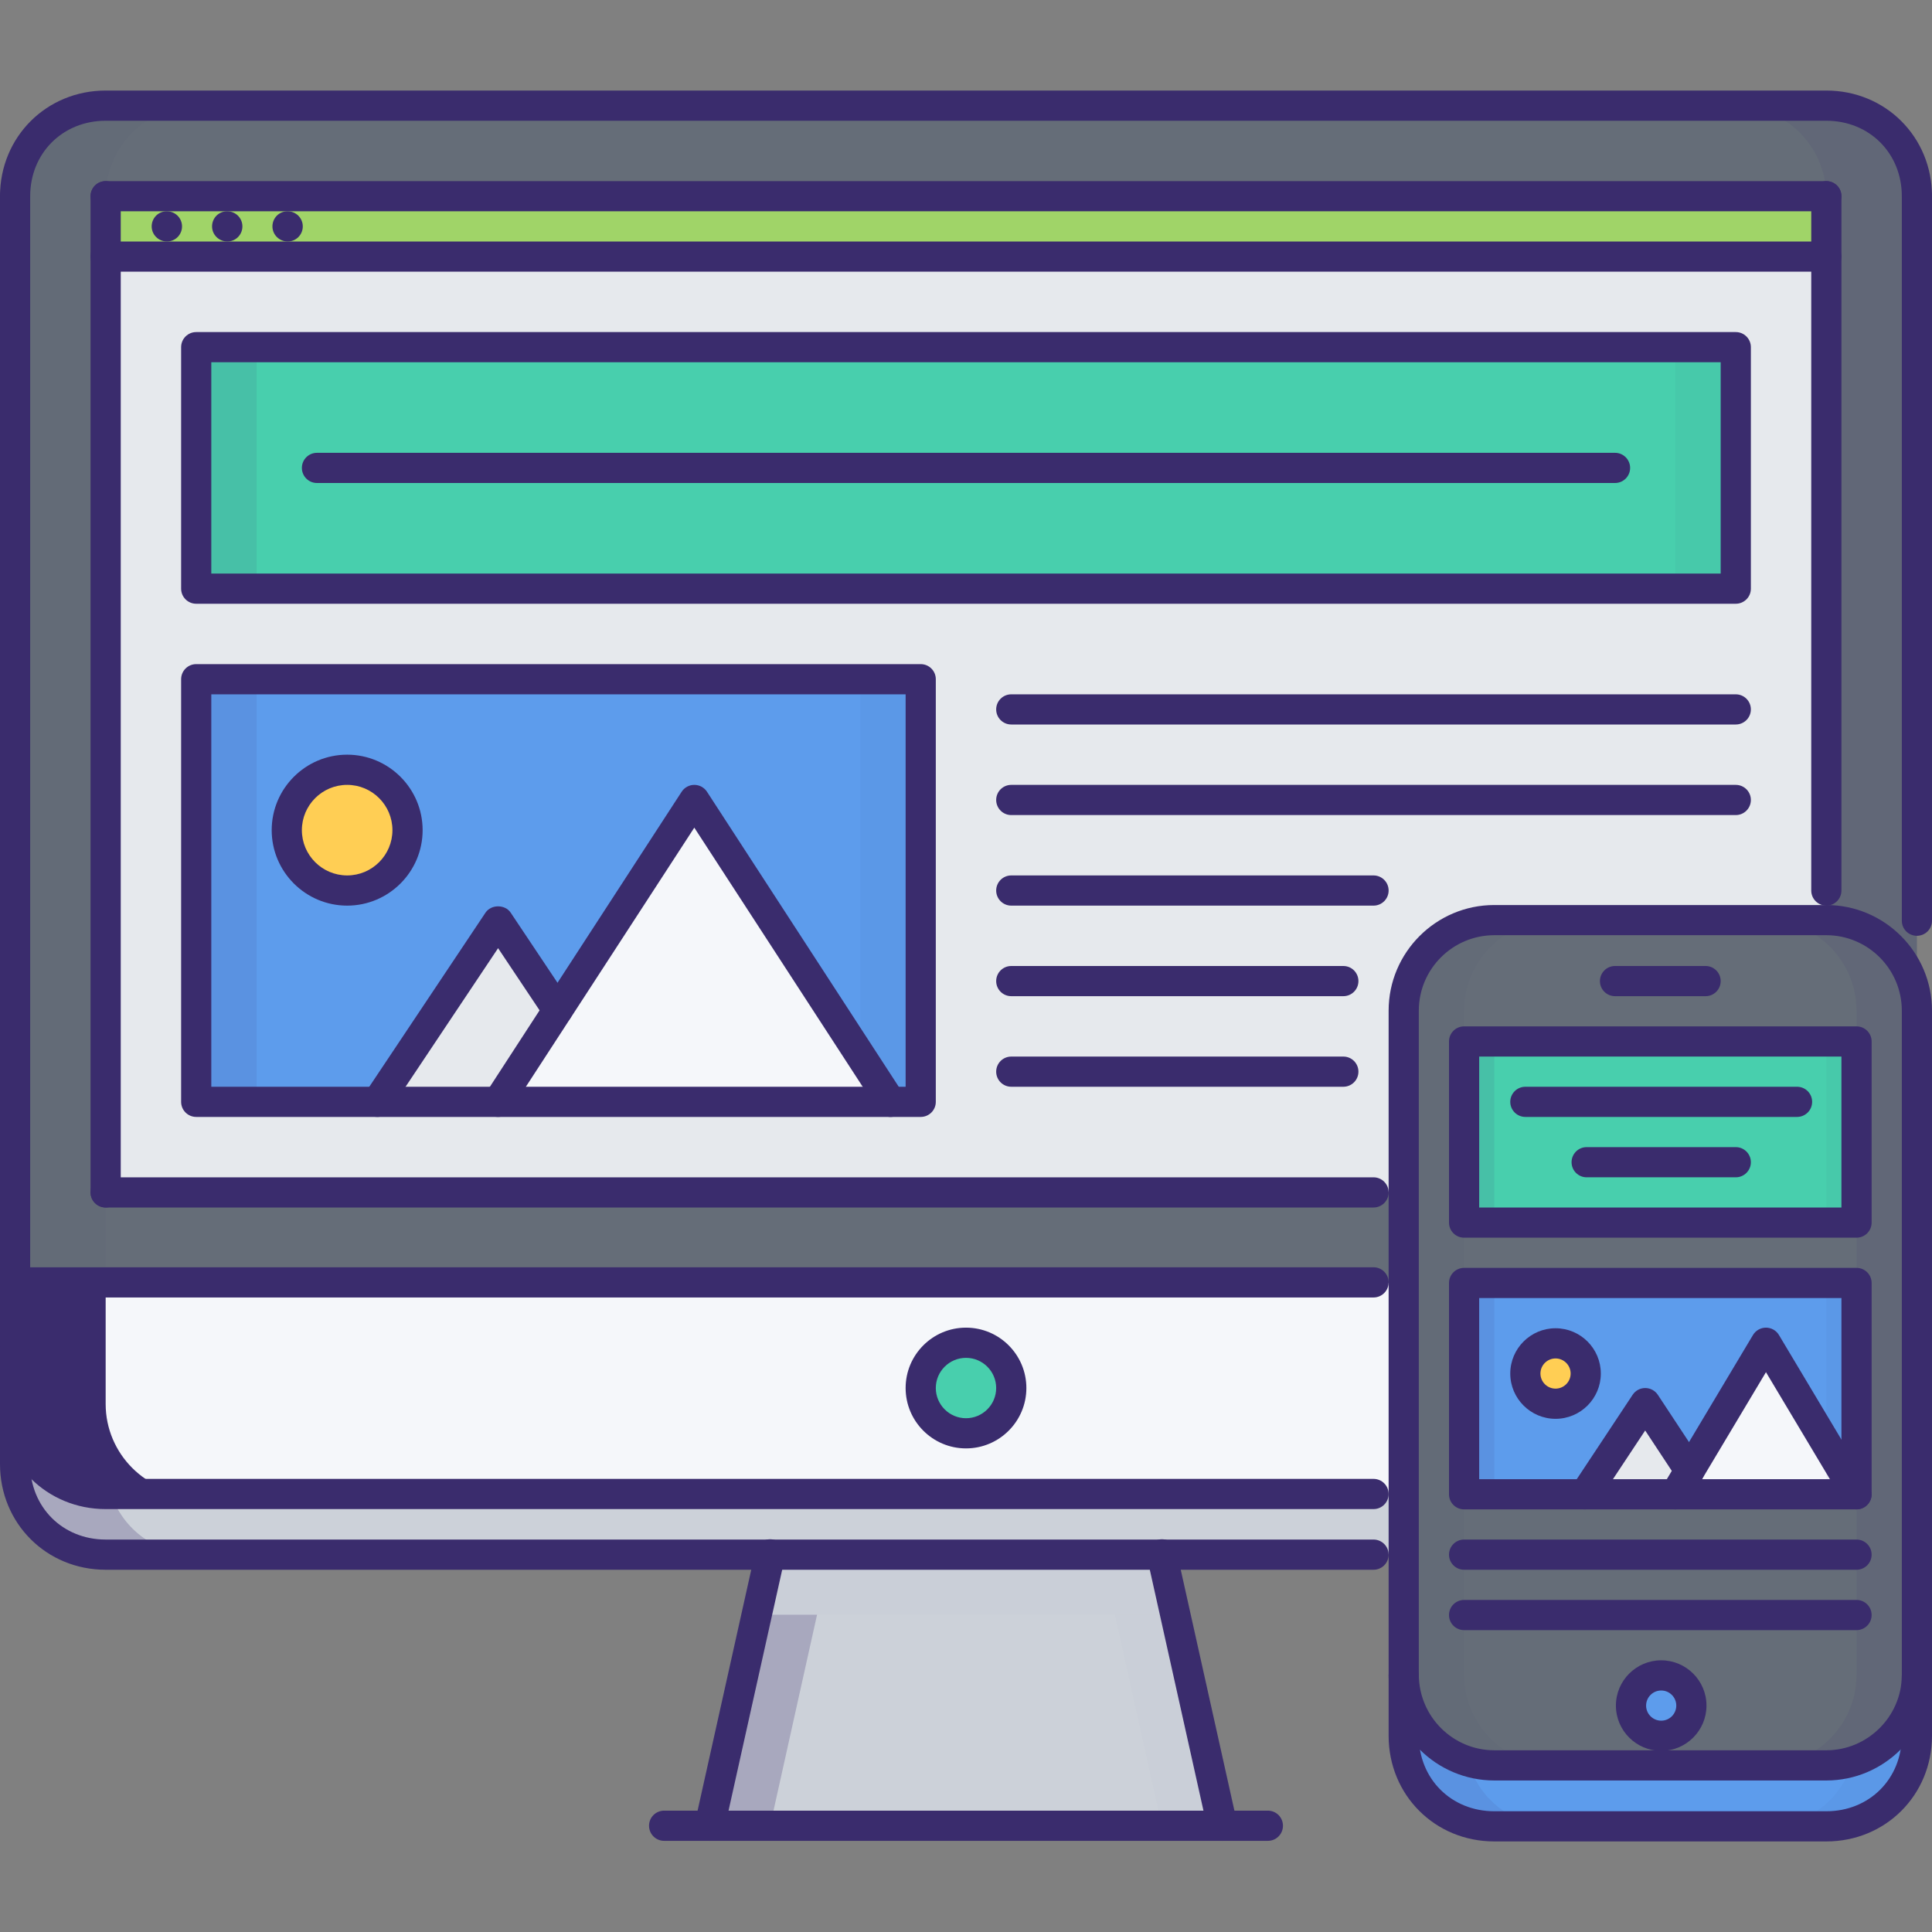 <svg width="100" height="100" viewBox="0 0 100 100" fill="none" xmlns="http://www.w3.org/2000/svg">
<rect x="0" y="0" width="100" height="100" fill="#808080" stroke="none"/>
<path d="M94.532 13.282H5.469V61.704H94.532V13.282Z" fill="#E6E9ED"/>
<path d="M94.532 10.141H5.469V13.28H94.532V10.141Z" fill="#A0D468"/>
<path d="M89.844 17.969H10.156V30.469H89.844V17.969Z" fill="#48CFAD"/>
<path d="M50 69.516C51.297 69.516 52.343 70.563 52.343 71.86C52.343 73.157 51.297 74.204 50 74.204C48.703 74.204 47.656 73.157 47.656 71.86C47.656 70.563 48.703 69.516 50 69.516Z" fill="#48CFAD"/>
<path d="M99.219 72.671V75.766C99.219 78.406 97.171 80.453 94.531 80.453C93.422 80.453 77.922 80.453 60.141 80.453C53.485 80.453 46.516 80.453 39.859 80.453C22.078 80.453 6.578 80.453 5.469 80.453C2.828 80.453 0.781 78.406 0.781 75.766V72.671C0.781 75.25 2.891 77.359 5.469 77.359H50H94.531C97.11 77.359 99.219 75.25 99.219 72.671Z" fill="#CCD1D9"/>
<path d="M60.141 80.454L63.266 94.516H36.734L39.859 80.454C46.516 80.454 53.485 80.454 60.141 80.454Z" fill="#CCD1D9"/>
<g opacity="0.5">
<path opacity="0.5" d="M39.166 83.579L36.734 94.516H39.859L42.29 83.579H39.166Z" fill="#3A2C6D"/>
</g>
<g opacity="0.1">
<path opacity="0.1" d="M60.834 83.579L63.266 94.516H60.141L57.709 83.579H60.834Z" fill="#3A2C6D"/>
</g>
<g opacity="0.5">
<path opacity="0.5" d="M5.753 77.359H5.469C2.891 77.359 0.781 75.25 0.781 72.672V75.766C0.781 78.406 2.828 80.454 5.469 80.454C5.807 80.454 7.492 80.454 10.156 80.454C8.082 80.454 6.39 79.181 5.753 77.359Z" fill="#3A2C6D"/>
</g>
<g opacity="0.1">
<path opacity="0.1" d="M94.247 77.359H94.531C97.11 77.359 99.218 75.25 99.218 72.672V75.766C99.218 78.406 97.171 80.454 94.531 80.454C94.192 80.454 92.508 80.454 89.843 80.454C91.919 80.454 93.609 79.181 94.247 77.359Z" fill="#3A2C6D"/>
</g>
<path d="M99.219 66.391V72.671C99.219 75.25 97.11 77.359 94.531 77.359H50V74.204C51.297 74.204 52.343 73.157 52.343 71.86C52.343 70.563 51.297 69.516 50 69.516V66.391H99.219Z" fill="#F5F7FA"/>
<path d="M50 74.204V77.36H5.469C2.891 77.36 0.781 75.251 0.781 72.672V72.642V66.392H50V69.517C48.703 69.517 47.656 70.564 47.656 71.861C47.656 73.158 48.703 74.204 50 74.204Z" fill="#F5F7FA"/>
<path d="M5.469 72.671V72.641V66.391H0.781V72.641V72.671C0.781 75.25 2.891 77.359 5.469 77.359H10.156C7.578 77.359 5.469 75.25 5.469 72.671Z" fill="#3A2C6D"/>
<path d="M99.219 10.172V66.391H50H0.781V10.172C0.781 7.594 2.891 5.485 5.469 5.485H94.531C97.11 5.485 99.219 7.594 99.219 10.172ZM94.531 61.703V13.266V10.141H91.406H88.281H83.594H80.469H77.344H74.219H71.094H36.719H30.469H24.219H17.969H11.719H5.469V13.266V61.703L94.531 61.703Z" fill="#656D78"/>
<g opacity="0.2">
<path opacity="0.2" d="M5.469 13.266V10.172V10.141H5.472C5.489 7.578 7.589 5.485 10.156 5.485H5.469C2.891 5.485 0.781 7.594 0.781 10.172V66.391H5.469V61.703V13.266Z" fill="#3A2C6D"/>
</g>
<g opacity="0.3">
<path opacity="0.3" d="M94.531 13.266V10.172V10.141H94.528C94.509 7.578 92.41 5.485 89.843 5.485H94.531C97.11 5.485 99.218 7.594 99.218 10.172V66.391H94.531V61.703V13.266H94.531Z" fill="#3A2C6D"/>
</g>
<g opacity="0.1">
<path opacity="0.1" d="M60.835 83.579L60.141 80.454C53.485 80.454 46.515 80.454 39.859 80.454L39.165 83.579H60.835Z" fill="#3A2C6D"/>
</g>
<path d="M94.531 94.531C91.891 94.531 79.983 94.531 77.343 94.531C74.704 94.531 72.656 92.484 72.656 89.844V86.719C72.671 89.282 74.78 91.376 77.343 91.376H94.531C97.095 91.376 99.188 89.298 99.218 86.749V89.844C99.219 92.484 97.171 94.531 94.531 94.531Z" fill="#5D9CEC"/>
<g opacity="0.3">
<path opacity="0.3" d="M75.978 91.147C74.077 90.558 72.668 88.803 72.656 86.719V89.844C72.656 92.483 74.704 94.531 77.344 94.531C77.957 94.531 79.086 94.531 80.469 94.531C78.287 94.531 76.529 93.123 75.978 91.147Z" fill="#3A2C6D"/>
</g>
<g opacity="0.2">
<path opacity="0.2" d="M95.897 91.147C97.798 90.558 99.206 88.803 99.219 86.719V89.844C99.219 92.483 97.171 94.531 94.531 94.531C93.918 94.531 92.788 94.531 91.406 94.531C93.588 94.531 95.346 93.123 95.897 91.147Z" fill="#3A2C6D"/>
</g>
<path d="M82.077 71.094C82.077 71.953 81.375 72.656 80.514 72.656C79.657 72.656 78.952 71.953 78.952 71.094C78.952 70.235 79.657 69.531 80.514 69.531C81.375 69.531 82.077 70.235 82.077 71.094Z" fill="#FFCE54"/>
<path d="M85.156 72.626L87.454 76.109L86.718 77.344H82.031L85.156 72.626Z" fill="#E6E9ED"/>
<path d="M91.406 69.501L96.093 77.344H86.718L87.454 76.109L91.406 69.501Z" fill="#F5F7FA"/>
<path d="M85.983 86.719C86.844 86.719 87.546 87.422 87.546 88.281C87.546 89.14 86.844 89.844 85.983 89.844C85.125 89.844 84.421 89.14 84.421 88.281C84.421 87.422 85.126 86.719 85.983 86.719Z" fill="#5D9CEC"/>
<path d="M96.093 66.406H75.781V77.344H82.031H86.719H96.093V66.406ZM96.093 53.906H75.781V63.281H96.094V53.906H96.093ZM77.344 47.625H94.531C97.11 47.625 99.219 49.735 99.219 52.313V86.688C99.219 86.704 99.219 86.734 99.219 86.749C99.188 89.298 97.095 91.376 94.531 91.376H77.344C74.78 91.376 72.671 89.282 72.656 86.719C72.656 86.704 72.656 86.704 72.656 86.688V52.313C72.656 49.735 74.765 47.625 77.344 47.625ZM87.546 88.281C87.546 87.422 86.844 86.719 85.983 86.719C85.126 86.719 84.421 87.422 84.421 88.281C84.421 89.14 85.126 89.844 85.983 89.844C86.844 89.844 87.546 89.141 87.546 88.281Z" fill="#656D78"/>
<g opacity="0.2">
<path opacity="0.2" d="M75.781 86.719C75.781 86.704 75.781 86.704 75.781 86.688V77.344V66.406V63.282V53.907V52.314C75.781 49.735 77.89 47.625 80.469 47.625H77.344C74.765 47.625 72.656 49.735 72.656 52.314V86.689C72.656 86.704 72.656 86.704 72.656 86.719C72.671 89.283 74.78 91.376 77.344 91.376H80.469C77.905 91.376 75.796 89.282 75.781 86.719Z" fill="#3A2C6D"/>
</g>
<g opacity="0.3">
<path opacity="0.3" d="M96.093 86.719C96.093 86.704 96.093 86.704 96.093 86.688V77.344V66.406V63.282V53.907V52.314C96.093 49.735 93.985 47.625 91.406 47.625H94.531C97.11 47.625 99.218 49.735 99.218 52.314V86.689C99.218 86.704 99.218 86.704 99.218 86.719C99.203 89.283 97.095 91.376 94.531 91.376H91.406C93.97 91.376 96.078 89.282 96.093 86.719Z" fill="#3A2C6D"/>
</g>
<path d="M80.514 72.656C81.375 72.656 82.077 71.953 82.077 71.094C82.077 70.235 81.375 69.531 80.514 69.531C79.657 69.531 78.952 70.235 78.952 71.094C78.952 71.953 79.657 72.656 80.514 72.656ZM85.156 72.626L82.031 77.344H75.781V66.406H96.094V77.344L91.406 69.501L87.454 76.109L85.156 72.626Z" fill="#5D9CEC"/>
<path d="M96.093 53.907H75.782V63.282H96.093V53.907Z" fill="#48CFAD"/>
<path d="M17.969 39.844C16.235 39.844 14.844 41.235 14.844 42.969C14.844 44.703 16.235 46.094 17.969 46.094C19.703 46.094 21.094 44.703 21.094 42.969C21.094 41.235 19.703 39.844 17.969 39.844ZM10.156 35.156H47.656V57.032H46.094L35.938 41.407L28.86 52.282L25.781 47.672L19.531 57.032H10.156V35.156Z" fill="#5D9CEC"/>
<path d="M17.969 39.844C19.703 39.844 21.094 41.235 21.094 42.969C21.094 44.703 19.703 46.094 17.969 46.094C16.235 46.094 14.844 44.703 14.844 42.969C14.844 41.235 16.235 39.844 17.969 39.844Z" fill="#FFCE54"/>
<path d="M28.86 52.281L25.781 57.031H19.531L25.781 47.671L28.86 52.281Z" fill="#E6E9ED"/>
<path d="M35.938 41.406L46.094 57.031H25.781L28.86 52.281L35.938 41.406Z" fill="#F5F7FA"/>
<g opacity="0.3">
<path opacity="0.3" d="M77.344 53.907H75.782V63.282H77.344V53.907Z" fill="#3A2C6D"/>
</g>
<g opacity="0.2">
<path opacity="0.2" d="M96.093 53.907H94.53V63.282H96.093V53.907Z" fill="#3A2C6D"/>
</g>
<g opacity="0.3">
<path opacity="0.3" d="M77.344 66.406H75.782V77.263H77.344V66.406Z" fill="#3A2C6D"/>
</g>
<g opacity="0.2">
<path opacity="0.2" d="M96.093 66.406H94.53V77.263H96.093V66.406Z" fill="#3A2C6D"/>
</g>
<g opacity="0.3">
<path opacity="0.3" d="M13.281 35.157H10.156V57.031H13.281V35.157Z" fill="#3A2C6D"/>
</g>
<g opacity="0.2">
<path opacity="0.2" d="M47.657 35.157H44.532V57.031H47.657V35.157Z" fill="#3A2C6D"/>
</g>
<g opacity="0.2">
<path opacity="0.2" d="M89.843 17.969H86.718V30.469H89.843V17.969Z" fill="#3A2C6D"/>
</g>
<g opacity="0.3">
<path opacity="0.3" d="M13.281 17.969H10.156V30.469H13.281V17.969Z" fill="#3A2C6D"/>
</g>
<path d="M8.64 12.5C8.209 12.5 7.851 12.151 7.851 11.719C7.851 11.287 8.193 10.937 8.625 10.937H8.64C9.072 10.937 9.422 11.287 9.422 11.719C9.422 12.151 9.072 12.5 8.64 12.5Z" fill="#3A2C6D"/>
<path d="M11.765 12.5C11.334 12.5 10.976 12.151 10.976 11.719C10.976 11.287 11.318 10.937 11.75 10.937H11.765C12.197 10.937 12.547 11.287 12.547 11.719C12.547 12.151 12.197 12.5 11.765 12.5Z" fill="#3A2C6D"/>
<path d="M14.89 12.5C14.459 12.5 14.101 12.151 14.101 11.719C14.101 11.287 14.443 10.937 14.875 10.937H14.89C15.322 10.937 15.672 11.287 15.672 11.719C15.672 12.151 15.322 12.5 14.89 12.5Z" fill="#3A2C6D"/>
<path d="M71.094 67.157H0.781C0.349 67.157 0 66.806 0 66.376C0 65.942 0.349 65.594 0.781 65.594H71.094C71.525 65.594 71.875 65.942 71.875 66.376C71.875 66.806 71.525 67.157 71.094 67.157Z" fill="#3A2C6D"/>
<path d="M50 74.969C48.276 74.969 46.875 73.567 46.875 71.844C46.875 70.12 48.276 68.719 50 68.719C51.724 68.719 53.125 70.12 53.125 71.844C53.125 73.567 51.724 74.969 50 74.969ZM50 70.282C49.139 70.282 48.437 70.982 48.437 71.844C48.437 72.705 49.139 73.407 50 73.407C50.861 73.407 51.562 72.705 51.562 71.844C51.562 70.982 50.861 70.282 50 70.282Z" fill="#3A2C6D"/>
<path d="M36.735 95.282C36.678 95.282 36.621 95.276 36.564 95.263C36.143 95.169 35.878 94.751 35.971 94.33L39.092 80.319C39.162 79.956 39.478 79.672 39.859 79.672C40.291 79.672 40.64 80.005 40.64 80.438V80.468C40.64 80.526 40.634 80.583 40.622 80.639L37.497 94.67C37.415 95.034 37.093 95.282 36.735 95.282Z" fill="#3A2C6D"/>
<path d="M63.266 95.282C62.907 95.282 62.585 95.034 62.503 94.67L59.378 80.639C59.366 80.583 59.36 80.527 59.36 80.469C59.36 80.037 59.709 79.672 60.141 79.672C60.55 79.672 60.885 79.971 60.919 80.369L64.029 94.33C64.122 94.751 63.858 95.169 63.437 95.263C63.379 95.276 63.321 95.282 63.266 95.282Z" fill="#3A2C6D"/>
<path d="M65.625 95.282H34.375C33.943 95.282 33.594 94.931 33.594 94.501C33.594 94.067 33.943 93.719 34.375 93.719H65.625C66.057 93.719 66.406 94.067 66.406 94.501C66.406 94.931 66.057 95.282 65.625 95.282Z" fill="#3A2C6D"/>
<path d="M94.531 92.157H77.343C74.347 92.157 71.893 89.719 71.875 86.723V52.313C71.875 49.297 74.328 46.844 77.343 46.844H94.531C97.546 46.844 100 49.298 100 52.313V86.688C99.963 89.735 97.509 92.157 94.531 92.157ZM77.344 48.406C75.189 48.406 73.437 50.159 73.437 52.313V86.688C73.45 88.853 75.203 90.594 77.344 90.594H94.531C96.658 90.594 98.412 88.864 98.438 86.74V52.313C98.438 50.159 96.686 48.406 94.531 48.406L77.344 48.406Z" fill="#3A2C6D"/>
<path d="M96.093 64.062H75.781C75.349 64.062 75 63.713 75 63.281V53.906C75 53.474 75.349 53.125 75.781 53.125H96.094C96.525 53.125 96.875 53.474 96.875 53.906V63.281C96.875 63.713 96.525 64.062 96.093 64.062ZM76.562 62.5H95.312V54.688H76.562V62.5Z" fill="#3A2C6D"/>
<path d="M96.093 78.125H75.781C75.349 78.125 75 77.775 75 77.344V66.406C75 65.975 75.349 65.625 75.781 65.625H96.094C96.525 65.625 96.875 65.975 96.875 66.406V77.344C96.875 77.775 96.525 78.125 96.093 78.125ZM76.562 76.563H95.312V67.188H76.562V76.563Z" fill="#3A2C6D"/>
<path d="M88.281 51.562H83.593C83.162 51.562 82.812 51.213 82.812 50.781C82.812 50.349 83.162 50 83.593 50H88.281C88.713 50 89.062 50.349 89.062 50.781C89.062 51.213 88.713 51.562 88.281 51.562Z" fill="#3A2C6D"/>
<path d="M93.014 57.812H78.952C78.522 57.812 78.171 57.463 78.171 57.031C78.171 56.599 78.522 56.25 78.952 56.25H93.014C93.448 56.25 93.796 56.599 93.796 57.031C93.796 57.463 93.448 57.812 93.014 57.812Z" fill="#3A2C6D"/>
<path d="M89.843 60.937H82.126C81.692 60.937 81.344 60.588 81.344 60.156C81.344 59.724 81.692 59.375 82.126 59.375H89.843C90.275 59.375 90.625 59.724 90.625 60.156C90.625 60.588 90.275 60.937 89.843 60.937Z" fill="#3A2C6D"/>
<path d="M85.983 90.625C84.692 90.625 83.639 89.574 83.639 88.281C83.639 86.989 84.692 85.938 85.983 85.938C87.277 85.938 88.327 86.989 88.327 88.281C88.327 89.573 87.277 90.625 85.983 90.625ZM85.983 87.5C85.553 87.5 85.202 87.851 85.202 88.281C85.202 88.712 85.553 89.062 85.983 89.062C86.415 89.062 86.764 88.712 86.764 88.281C86.764 87.851 86.415 87.5 85.983 87.5Z" fill="#3A2C6D"/>
<path d="M96.093 81.25H75.781C75.349 81.25 75 80.9 75 80.469C75 80.037 75.349 79.687 75.781 79.687H96.094C96.525 79.687 96.875 80.037 96.875 80.469C96.875 80.9 96.525 81.25 96.093 81.25Z" fill="#3A2C6D"/>
<path d="M96.093 84.375H75.781C75.349 84.375 75 84.026 75 83.594C75 83.162 75.349 82.813 75.781 82.813H96.094C96.525 82.813 96.875 83.162 96.875 83.594C96.875 84.025 96.525 84.375 96.093 84.375Z" fill="#3A2C6D"/>
<path d="M86.719 78.125C86.581 78.125 86.444 78.09 86.319 78.015C85.948 77.795 85.827 77.315 86.047 76.944L90.735 69.098C90.877 68.863 91.131 68.719 91.406 68.719C91.681 68.719 91.936 68.863 92.078 69.1L96.765 76.944C96.985 77.313 96.866 77.792 96.493 78.015C96.124 78.233 95.645 78.113 95.422 77.743L91.406 71.023L87.39 77.743C87.244 77.988 86.984 78.125 86.719 78.125Z" fill="#3A2C6D"/>
<path d="M82.031 78.125C81.881 78.125 81.732 78.082 81.601 77.995C81.241 77.757 81.141 77.272 81.38 76.913L84.505 72.194C84.65 71.976 84.893 71.844 85.156 71.844C85.418 71.844 85.664 71.976 85.809 72.195L88.106 75.679C88.342 76.041 88.244 76.524 87.885 76.761C87.523 76.999 87.039 76.898 86.801 76.54L85.154 74.042L82.683 77.774C82.531 78.003 82.284 78.125 82.031 78.125Z" fill="#3A2C6D"/>
<path d="M25.78 57.812C25.635 57.812 25.487 57.773 25.356 57.687C24.994 57.452 24.891 56.968 25.126 56.607L35.283 40.98C35.427 40.758 35.673 40.625 35.938 40.625C36.202 40.625 36.449 40.759 36.593 40.98L46.749 56.605C46.984 56.967 46.881 57.451 46.519 57.687C46.158 57.922 45.674 57.818 45.438 57.457L35.937 42.839L26.436 57.455C26.287 57.688 26.037 57.812 25.78 57.812Z" fill="#3A2C6D"/>
<path d="M19.531 57.812C19.382 57.812 19.231 57.77 19.097 57.681C18.739 57.441 18.642 56.956 18.881 56.598L25.131 47.237C25.421 46.804 26.141 46.804 26.431 47.237L29.51 51.846C29.75 52.206 29.652 52.691 29.294 52.931C28.933 53.168 28.449 53.073 28.21 52.716L25.781 49.078L20.181 57.464C20.03 57.69 19.783 57.812 19.531 57.812Z" fill="#3A2C6D"/>
<path d="M80.514 73.438C79.224 73.438 78.171 72.386 78.171 71.094C78.171 69.801 79.224 68.75 80.514 68.75C81.808 68.75 82.858 69.801 82.858 71.094C82.858 72.386 81.808 73.438 80.514 73.438ZM80.514 70.313C80.084 70.313 79.733 70.664 79.733 71.094C79.733 71.524 80.084 71.875 80.514 71.875C80.946 71.875 81.296 71.524 81.296 71.094C81.296 70.664 80.946 70.313 80.514 70.313Z" fill="#3A2C6D"/>
<path d="M17.969 46.875C15.815 46.875 14.063 45.122 14.063 42.969C14.063 40.815 15.815 39.062 17.969 39.062C20.122 39.062 21.875 40.815 21.875 42.969C21.875 45.122 20.122 46.875 17.969 46.875ZM17.969 40.625C16.676 40.625 15.625 41.676 15.625 42.969C15.625 44.261 16.676 45.312 17.969 45.312C19.261 45.312 20.312 44.261 20.312 42.969C20.312 41.676 19.261 40.625 17.969 40.625Z" fill="#3A2C6D"/>
<path d="M94.531 14.062H5.469C5.037 14.062 4.687 13.713 4.687 13.281C4.687 12.849 5.037 12.5 5.469 12.5H94.531C94.963 12.5 95.312 12.849 95.312 13.281C95.312 13.713 94.963 14.062 94.531 14.062Z" fill="#3A2C6D"/>
<path d="M89.843 31.25H10.156C9.724 31.25 9.375 30.901 9.375 30.469V17.969C9.375 17.537 9.724 17.188 10.156 17.188H89.843C90.275 17.188 90.625 17.537 90.625 17.969V30.469C90.625 30.901 90.275 31.25 89.843 31.25ZM10.937 29.687H89.062V18.75H10.937V29.687Z" fill="#3A2C6D"/>
<path d="M47.656 57.812H10.156C9.724 57.812 9.375 57.463 9.375 57.031V35.156C9.375 34.724 9.724 34.375 10.156 34.375H47.656C48.088 34.375 48.437 34.724 48.437 35.156V57.032C48.437 57.463 48.088 57.812 47.656 57.812ZM10.937 56.25H46.875V35.938H10.937V56.25Z" fill="#3A2C6D"/>
<path d="M89.843 42.188H52.343C51.912 42.188 51.562 41.838 51.562 41.406C51.562 40.974 51.912 40.625 52.343 40.625H89.843C90.275 40.625 90.625 40.974 90.625 41.406C90.625 41.838 90.275 42.188 89.843 42.188Z" fill="#3A2C6D"/>
<path d="M89.843 37.5H52.343C51.912 37.5 51.562 37.151 51.562 36.719C51.562 36.287 51.912 35.938 52.343 35.938H89.843C90.275 35.938 90.625 36.287 90.625 36.719C90.625 37.151 90.275 37.5 89.843 37.5Z" fill="#3A2C6D"/>
<path d="M71.094 46.875H52.343C51.912 46.875 51.562 46.525 51.562 46.094C51.562 45.662 51.912 45.312 52.343 45.312H71.094C71.525 45.312 71.875 45.662 71.875 46.094C71.875 46.525 71.525 46.875 71.094 46.875Z" fill="#3A2C6D"/>
<path d="M69.531 51.562H52.343C51.912 51.562 51.562 51.213 51.562 50.781C51.562 50.349 51.912 50 52.343 50H69.531C69.963 50 70.312 50.349 70.312 50.781C70.312 51.213 69.963 51.562 69.531 51.562Z" fill="#3A2C6D"/>
<path d="M69.531 56.25H52.343C51.912 56.25 51.562 55.901 51.562 55.469C51.562 55.037 51.912 54.688 52.343 54.688H69.531C69.963 54.688 70.312 55.037 70.312 55.469C70.312 55.901 69.963 56.25 69.531 56.25Z" fill="#3A2C6D"/>
<path d="M99.219 10.937C98.787 10.937 98.438 10.588 98.438 10.156C98.438 7.929 96.759 6.25 94.531 6.25H5.469C3.242 6.25 1.562 7.929 1.562 10.156C1.562 10.588 1.213 10.937 0.781 10.937C0.349 10.937 0 10.588 0 10.156C0 7.09 2.403 4.687 5.469 4.687H94.531C97.598 4.687 100 7.09 100 10.156C100 10.588 99.65 10.937 99.219 10.937Z" fill="#3A2C6D"/>
<path d="M71.094 81.25H5.469C2.403 81.25 0 78.848 0 75.781V72.656C0 72.224 0.349 71.875 0.781 71.875C1.213 71.875 1.562 72.224 1.562 72.656V75.781C1.562 78.009 3.242 79.687 5.469 79.687H71.094C71.525 79.687 71.875 80.037 71.875 80.469C71.875 80.9 71.525 81.25 71.094 81.25Z" fill="#3A2C6D"/>
<path d="M71.094 78.11H5.469C2.42 78.11 0.018 75.717 0 72.661V69.516C0 69.084 0.349 68.735 0.781 68.735C1.213 68.735 1.562 69.084 1.562 69.516V72.641C1.575 74.872 3.255 76.547 5.469 76.547H71.094C71.525 76.547 71.875 76.897 71.875 77.328C71.875 77.76 71.525 78.11 71.094 78.11Z" fill="#3A2C6D"/>
<path d="M0.781 70.297C0.349 70.297 0 69.948 0 69.516V10.156C0 9.724 0.349 9.375 0.781 9.375C1.213 9.375 1.562 9.724 1.562 10.156V69.516C1.562 69.948 1.213 70.297 0.781 70.297Z" fill="#3A2C6D"/>
<path d="M99.219 48.437C98.787 48.437 98.438 48.088 98.438 47.656V10.156C98.438 9.724 98.787 9.375 99.219 9.375C99.65 9.375 100 9.724 100 10.156V47.656C100 48.088 99.65 48.437 99.219 48.437Z" fill="#3A2C6D"/>
<path d="M94.531 10.937H5.469C5.037 10.937 4.687 10.588 4.687 10.156C4.687 9.724 5.037 9.375 5.469 9.375H94.531C94.963 9.375 95.312 9.724 95.312 10.156C95.312 10.588 94.963 10.937 94.531 10.937Z" fill="#3A2C6D"/>
<path d="M71.094 62.5H5.469C5.037 62.5 4.687 62.151 4.687 61.719C4.687 61.287 5.037 60.938 5.469 60.938H71.094C71.525 60.938 71.875 61.287 71.875 61.719C71.875 62.151 71.525 62.5 71.094 62.5Z" fill="#3A2C6D"/>
<path d="M5.469 62.5C5.037 62.5 4.687 62.151 4.687 61.719V10.156C4.687 9.724 5.037 9.375 5.469 9.375C5.9 9.375 6.25 9.724 6.25 10.156V61.719C6.25 62.151 5.901 62.5 5.469 62.5Z" fill="#3A2C6D"/>
<path d="M94.531 46.875C94.099 46.875 93.75 46.525 93.75 46.094V10.156C93.75 9.724 94.099 9.375 94.531 9.375C94.963 9.375 95.312 9.724 95.312 10.156V46.094C95.312 46.525 94.963 46.875 94.531 46.875Z" fill="#3A2C6D"/>
<path d="M94.531 95.312H77.343C74.276 95.312 71.875 92.911 71.875 89.844V86.719C71.875 86.287 72.224 85.937 72.656 85.937C73.088 85.937 73.437 86.287 73.437 86.719V89.844C73.437 92.071 75.116 93.75 77.343 93.75H94.531C96.759 93.75 98.437 92.071 98.437 89.844V86.749C98.437 86.319 98.787 85.968 99.218 85.968C99.65 85.968 100 86.319 100 86.749V89.844C100 92.911 97.598 95.312 94.531 95.312Z" fill="#3A2C6D"/>
<path d="M83.594 25H16.406C15.974 25 15.625 24.651 15.625 24.219C15.625 23.787 15.974 23.438 16.406 23.438H83.594C84.025 23.438 84.375 23.787 84.375 24.219C84.375 24.651 84.025 25 83.594 25Z" fill="#3A2C6D"/>
</svg>
